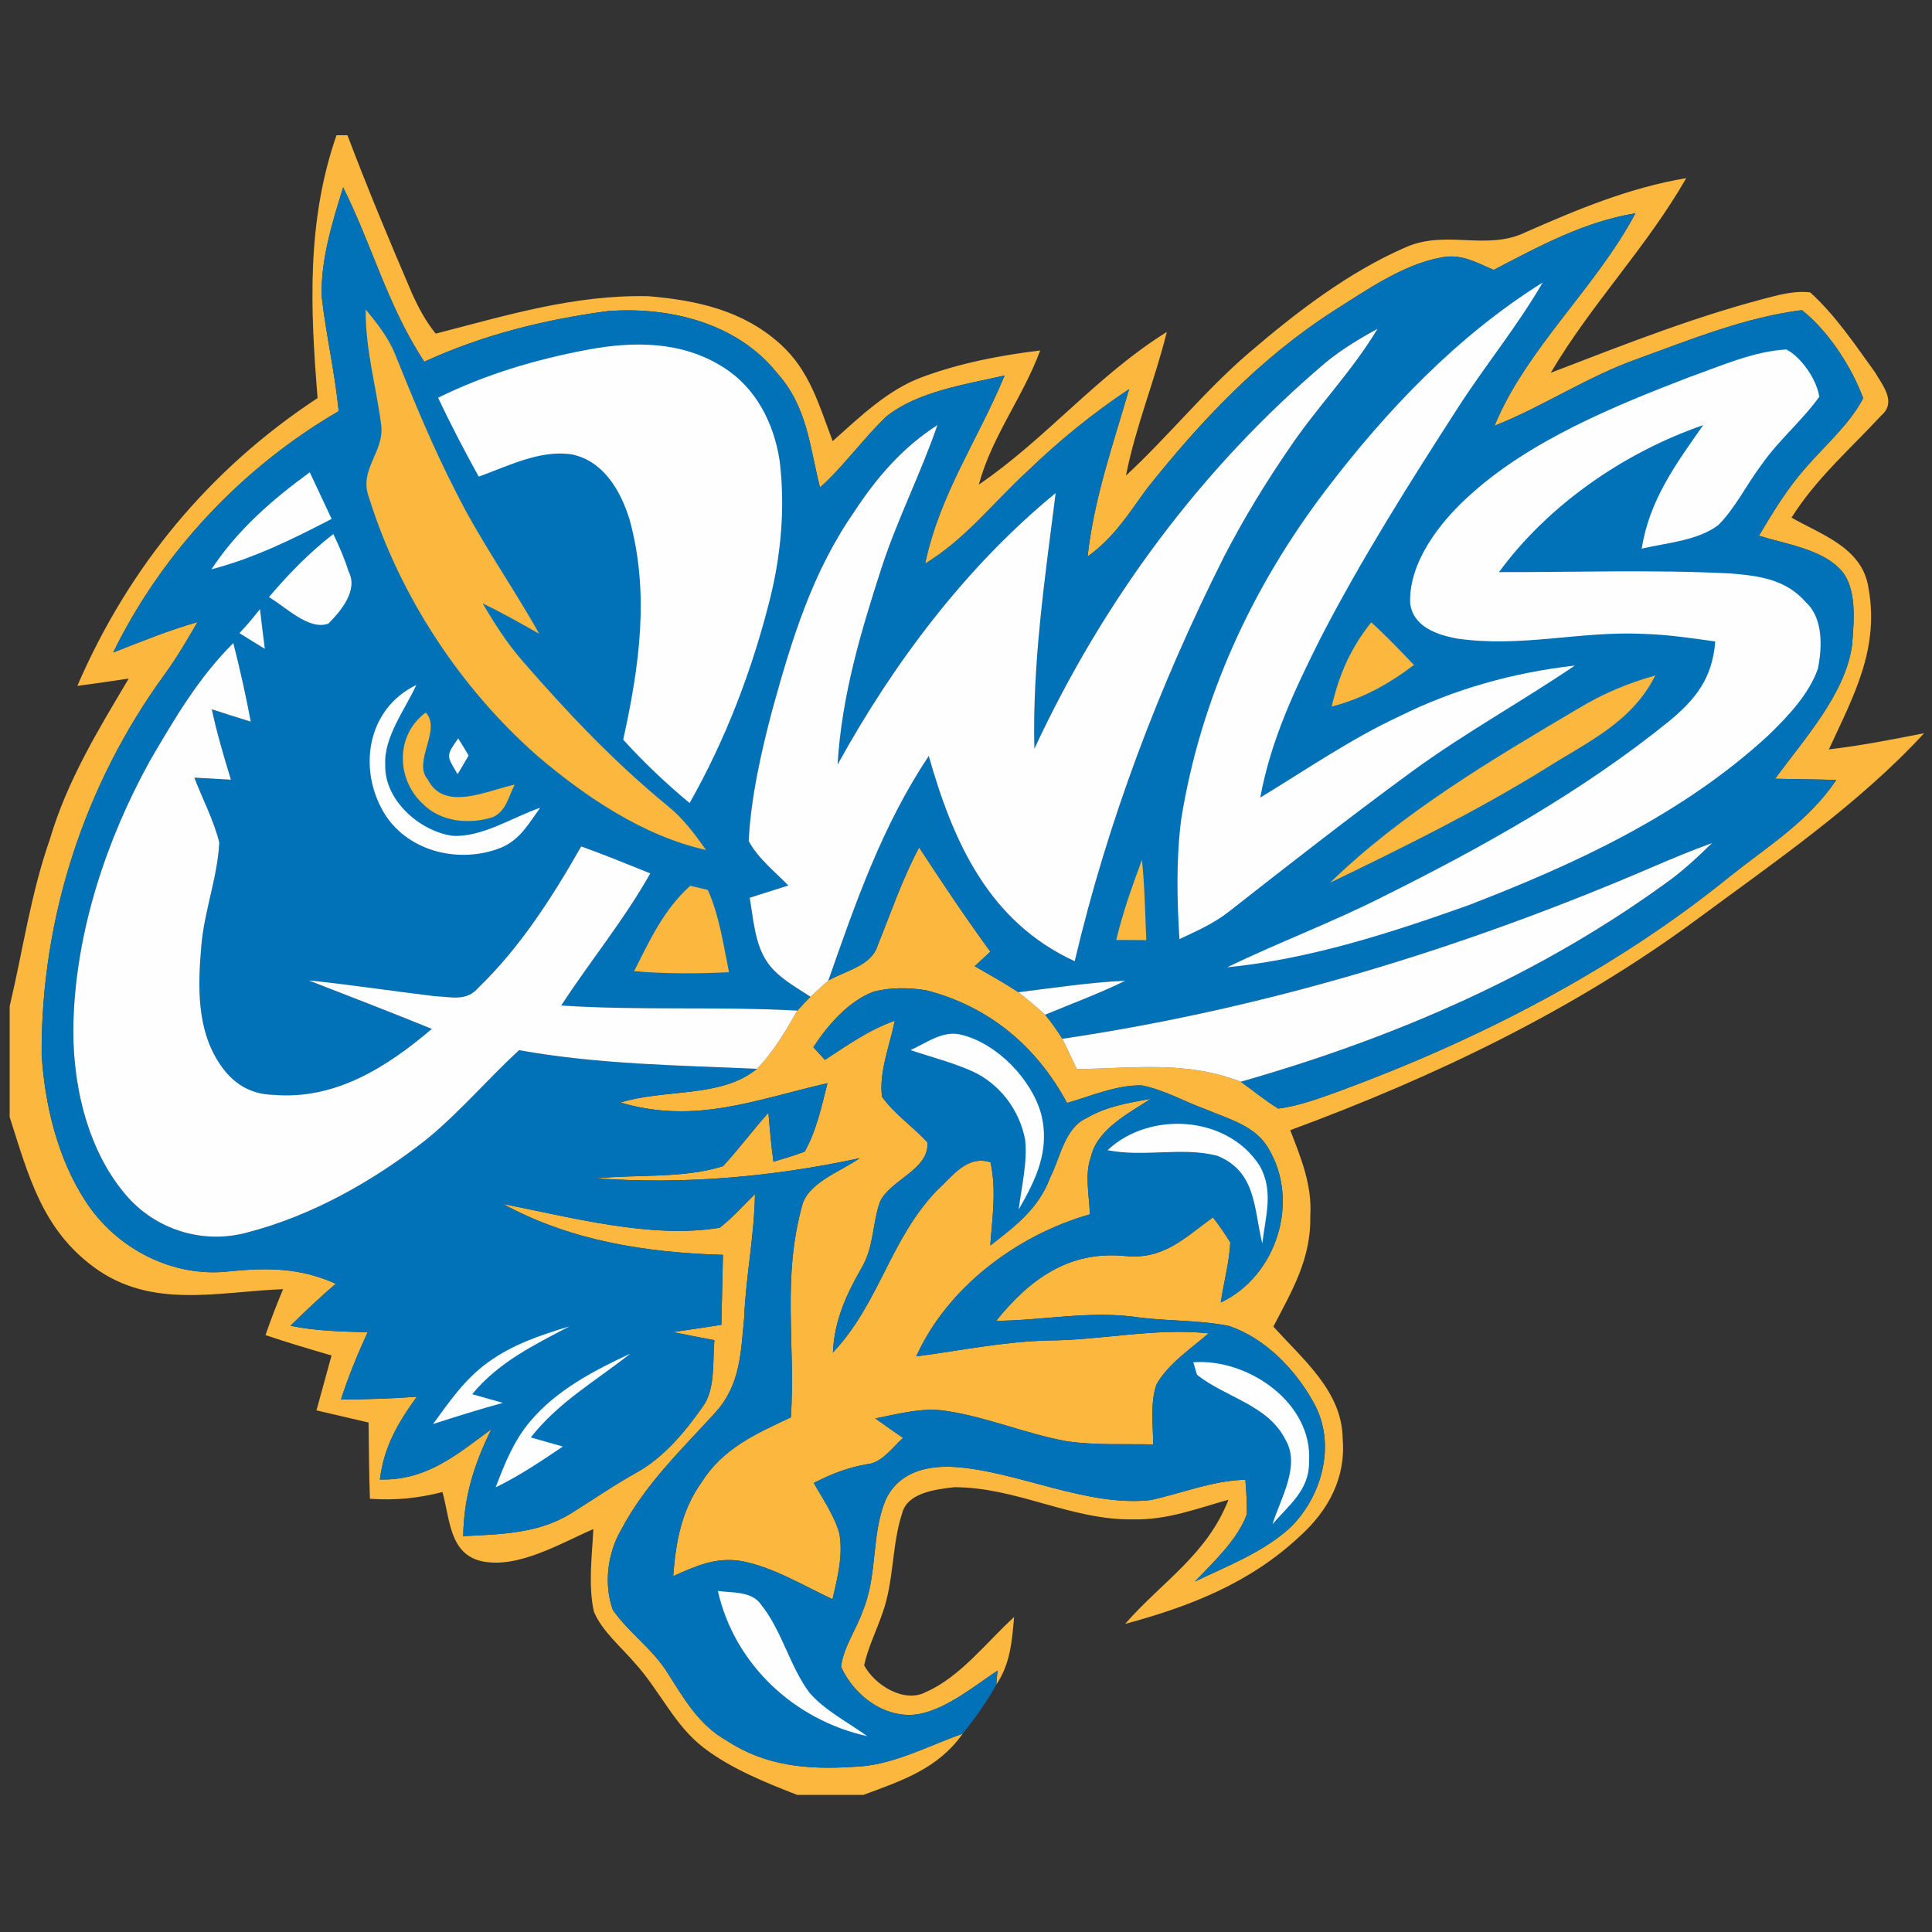 <?xml version="1.0" encoding="UTF-8"?>
<svg width="200px" height="200px" viewBox="0 0 200 200" version="1.1" xmlns="http://www.w3.org/2000/svg" xmlns:xlink="http://www.w3.org/1999/xlink">
    <rect x="0" y="0" width="200" height="200" fill="#333333" stroke="none"/>
    <!-- Generator: Sketch 54.1 (76490) - https://sketchapp.com -->
    <title>me-presque-isle</title>
    <desc>Created with Sketch.</desc>
    <g id="me-presque-isle" stroke="none" stroke-width="1" fill="none" fill-rule="evenodd">
        <g id="me-presque-isle_BGL">
            <g id="me-presque-isle" transform="translate(1, 14)">
                <path d="M33.833,0 L34.969,0 C37.057,5.515 39.322,10.952 41.648,16.361 C42.317,17.85 43.075,19.269 44.106,20.537 C51.436,18.652 58.396,16.502 66.097,16.661 C71.145,17.084 75.894,18.123 79.753,21.595 C82.837,24.361 83.78,27.938 85.198,31.665 C88,29.172 90.925,26.317 94.502,25.022 C98.449,23.568 102.529,22.784 106.678,22.282 C104.881,27.154 101.7,31.119 100.326,36.167 C107.242,31.454 112.599,24.837 119.789,20.361 C118.546,25.383 116.564,30.141 115.559,35.233 C119.974,31.145 123.674,26.493 128.247,22.564 C133.145,18.361 138.599,14.159 144.546,11.586 C148.714,9.744 152.934,12.018 156.978,10.018 C162.37,7.648 167.709,5.419 173.559,4.441 C169.419,11.665 163.744,17.445 159.533,24.59 C167.322,21.604 175.004,18.537 183.137,16.537 C184.211,16.3 185.278,16.141 186.388,16.264 C188.996,18.626 191.04,21.683 193.093,24.529 C193.894,25.903 195.357,27.621 193.762,28.996 C190.537,32.485 187.022,35.515 184.458,39.586 C187.48,41.313 191.533,42.617 192.352,46.467 C193.674,53.004 190.952,57.885 188.326,63.577 C191.648,63.189 194.907,62.546 198.185,61.903 C191.366,69.304 182.687,75.242 174.626,81.198 C161.903,90.59 147.357,97.542 132.564,102.996 C133.7,105.93 134.837,108.678 134.643,111.894 C134.731,116.273 132.775,119.595 130.819,123.322 C133.824,126.687 137.938,130 137.991,134.916 C138.344,138.969 136.511,142.361 133.577,145.013 C128.423,149.859 122.194,152.3 115.471,154.106 C119.383,149.648 123.912,146.978 126.176,141.251 C122.828,142.185 119.859,143.357 116.308,143.286 C109.841,143.383 104.282,139.956 97.78,139.956 C95.93,140.176 92.916,140.493 92.379,142.687 C91.313,145.921 91.542,149.815 90.326,153.066 C89.727,154.828 88.846,156.564 88.458,158.388 C89.533,160.441 92.634,162.379 94.89,161.137 C98.396,159.604 101.163,155.956 103.982,153.392 C103.753,155.912 103.595,158.238 102.132,160.396 L102.264,158.943 C99.841,160.546 97.145,162.793 94.282,163.41 C90.811,164.106 87.445,161.604 86.07,158.555 C86.291,156.555 87.648,154.678 88.308,152.784 C89.894,149.04 89.154,144.626 90.775,141.066 C92.159,138.37 94.978,137.692 97.806,137.859 C104.203,138.256 111.533,142.035 118.123,141.286 C121.436,140.564 124.458,139.278 127.921,139.181 C128.026,140.361 128.079,141.542 128.079,142.731 C127.128,145.392 124.617,147.692 122.696,149.718 C126.079,148.097 129.885,146.643 132.652,144.053 C135.938,140.749 137.357,135.348 134.952,131.137 C133.084,127.753 129.947,124.511 126.22,123.26 C122.987,122.608 119.586,122.793 116.308,122.3 C111.489,121.709 106.907,122.696 102.123,122.731 C105.586,118.432 109.639,115.454 115.463,116.018 C119.436,116.432 121.604,114.167 124.564,112.018 C125.207,112.855 125.806,113.718 126.361,114.617 C126.256,116.705 125.674,118.767 125.374,120.837 C131.145,118.115 133.612,110.37 130.308,104.89 C128.969,102.537 126.194,101.841 123.868,100.855 C121.665,100.062 119.507,98.811 117.207,98.361 C114.626,98.291 111.93,99.471 109.463,100.176 C106.291,94.3 101.41,90.203 94.907,88.52 C93.119,88.229 91.189,88.194 89.427,88.661 C86.819,89.648 84.678,92.132 83.198,94.405 L84.396,95.718 C86.749,94.185 88.952,92.608 91.63,91.665 C91.128,94.159 89.965,97.004 90.308,99.542 C91.551,101.295 93.551,102.67 95.004,104.247 C95.233,107.075 91.163,108.115 90.097,110.405 C89.286,112.705 89.48,115.057 88.194,117.251 C86.581,120.053 85.366,122.731 85.225,126.009 C90.018,120.952 91.145,114.256 96,109.225 C97.612,107.762 99.084,105.542 101.542,106.317 C102.167,109.278 101.718,111.965 101.515,114.934 C104.106,112.934 106.529,111.101 107.709,107.903 C108.775,105.824 109.207,102.767 111.48,101.744 C113.586,100.502 115.771,100.194 118.123,99.744 C115.797,101.304 112.573,102.872 111.912,105.824 C111.269,107.621 111.771,109.841 111.824,111.709 C104.335,113.833 97.084,119.233 93.85,126.414 C98.414,125.815 102.793,124.899 107.427,124.767 C113.066,124.749 118.458,123.436 124.123,124.026 C122.291,125.612 119.903,127.189 118.714,129.33 C118.053,131.225 118.37,133.533 118.379,135.524 C115.436,135.463 112.396,135.621 109.48,135.207 C105.278,134.458 101.11,132.661 96.855,132.044 C94.467,131.674 91.965,132.379 89.612,132.837 C90.564,133.515 91.524,134.194 92.485,134.855 C91.392,135.824 90.317,137.419 88.802,137.568 C86.775,137.912 85.075,138.581 83.242,139.515 C84.176,141.181 85.383,142.899 85.894,144.758 C86.291,147.04 85.692,149.339 85.181,151.551 C82.176,150.15 79.04,148.22 75.762,147.604 C73.128,147.154 71.013,148.123 68.687,149.163 C68.96,145.665 69.515,142.423 71.595,139.489 C73.841,135.921 77.216,134.441 80.872,132.722 C81.374,125.119 79.903,118.264 82.106,110.555 C82.899,108.326 86.15,107.198 88,105.894 C78.996,107.833 69.877,108.634 60.678,107.982 C64.96,107.559 69.744,108.018 73.85,106.722 C75.48,104.943 76.934,102.996 78.546,101.189 C78.687,102.881 78.837,104.573 79.066,106.264 C80.15,105.947 81.233,105.612 82.291,105.225 C83.507,103.101 84.062,100.485 84.661,98.132 C77.207,99.833 71.004,102.432 63.233,100.132 C67.85,98.696 73.674,99.683 77.357,96.643 C79.101,94.863 80.3,92.758 81.542,90.617 C81.974,90.123 82.423,89.648 82.899,89.181 C83.507,88.617 84.123,88.062 84.749,87.507 C86.502,86.485 89.233,85.991 89.859,83.859 C91.242,80.449 92.405,76.987 94.15,73.727 C96.537,77.383 98.952,80.996 101.524,84.52 C100.987,85.022 100.441,85.524 99.903,86.018 C101.427,86.899 102.952,87.753 104.432,88.714 C105.374,89.463 106.3,90.238 107.198,91.04 C107.841,91.841 108.432,92.67 108.978,93.533 C109.489,94.564 109.974,95.621 110.467,96.67 C116.405,96.599 121.753,95.771 127.445,97.982 C128.74,98.907 129.982,99.938 131.322,100.758 C133.48,100.493 135.612,99.683 137.648,98.952 C151.982,93.674 166.141,86.414 178.035,76.758 C182.035,73.568 186.159,71.075 189.093,66.74 C186.978,66.678 184.863,66.661 182.758,66.617 C185.7,62.581 190.07,57.815 190.731,52.749 C190.907,50.361 191.304,46.758 189.454,44.89 C187.454,42.811 183.753,42.3 181.084,41.454 C182.555,38.987 184.018,36.573 185.93,34.414 C187.885,32.15 190.502,29.885 191.877,27.225 C190.705,24.018 188.238,20.22 185.533,18.106 C179.771,18.819 174,21.154 168.546,23.137 C163.348,24.969 158.811,28.053 153.709,30.079 C157.004,22.088 164.185,15.815 168.3,8.079 C162.925,8.969 158.388,11.471 153.63,13.938 C151.771,13.163 150.264,12.22 148.159,12.661 C144.203,13.392 140.432,16.053 137.066,18.176 C129.436,23.084 123.322,29.542 117.709,36.608 C115.841,39.172 114.247,41.744 111.586,43.604 C112.256,37.577 114.211,32.062 115.885,26.282 C112.088,28.802 108.59,31.665 105.313,34.828 C101.744,38.123 98.969,41.78 94.767,44.352 C96.317,37.057 100.159,31.7 102.996,24.872 C99.013,25.78 94,26.511 90.749,29.119 C88.326,31.436 86.396,34.211 83.885,36.467 C82.784,32.079 82.573,28.088 79.401,24.564 C75.26,19.419 68.273,17.727 61.938,18.203 C55.383,19.075 48.952,20.67 42.925,23.445 C39.163,17.762 37.542,11.445 34.52,5.392 C33.41,9.004 32.167,12.943 32.308,16.749 C32.758,20.705 33.674,24.599 34.062,28.564 C24.088,34.361 15.789,43.172 10.714,53.551 C13.604,52.414 16.458,51.251 19.445,50.396 C18.396,52.211 17.339,54.018 16.106,55.727 C7.762,67.128 3.225,81.057 3.313,95.189 C3.639,100.361 4.952,105.859 7.797,110.256 C10.969,115.242 16.916,118.344 22.846,117.595 C26.784,117.216 30.07,117.242 33.762,118.89 C32.141,120.282 30.59,121.753 29.066,123.242 C31.709,123.789 34.37,123.841 37.057,123.912 C36.018,126.185 35.066,128.485 34.3,130.872 C36.925,130.872 39.533,130.775 42.15,130.59 C40.194,133.295 38.749,135.753 38.326,139.154 C43.137,139.286 46.238,136.626 49.868,133.947 C48.079,137.586 47.013,140.934 46.952,145.022 C50.793,144.828 54.731,144.767 58.106,142.67 C60.37,141.26 62.564,139.736 64.907,138.432 C67.7,136.89 69.947,134.194 71.753,131.604 C73.084,129.806 72.758,126.881 72.952,124.731 C71.524,124.467 70.097,124.194 68.67,123.894 C70.335,123.648 72.009,123.41 73.674,123.145 C73.727,120.731 73.789,118.317 73.841,115.903 C65.903,115.665 58.132,114.476 51.075,110.634 C58.062,112 66.414,114.273 73.507,113.093 C74.828,112.07 75.956,110.775 77.154,109.612 C77.093,113.93 76.203,118.141 76.035,122.449 C75.683,126.044 75.648,129.304 73.119,132.15 C69.551,136.079 65.841,139.568 63.313,144.344 C61.894,146.758 61.48,150.009 62.441,152.652 C64.088,155.031 66.537,156.661 68.097,159.163 C69.859,161.921 71.322,164.555 74.291,166.229 C78.256,168.819 82.643,169.207 87.26,168.907 C91.286,168.819 94.89,166.802 98.661,165.471 C96.088,169.11 92.37,170.326 88.379,171.806 L81.524,171.806 C78.22,170.52 74.661,169.084 71.833,166.916 C68.802,164.59 67.348,161.066 64.722,158.159 C63.313,156.511 61.339,154.872 60.485,152.855 C59.868,150.123 60.291,147.075 60.423,144.291 C57.048,145.753 52.599,148.432 48.846,147.612 C45.489,146.846 45.577,143.145 44.802,140.458 C42.211,141.11 39.956,141.33 37.295,141.154 C37.198,138.52 37.189,135.894 37.154,133.26 C35.357,132.837 33.559,132.423 31.762,132 C32.273,130.106 32.811,128.211 33.322,126.317 C31.031,125.656 28.74,124.969 26.485,124.211 C27.031,122.599 27.656,121.022 28.3,119.454 C21.559,119.718 14.705,121.551 8.775,117.216 C3.348,113.251 1.947,107.7 2.84217094e-14,101.63 L2.84217094e-14,90.167 C1.392,84.291 2.176,78.555 4.167,72.863 C5.956,66.819 9.137,61.604 12.326,56.247 C10.555,56.511 8.775,56.767 7.004,57.004 C12.335,44.678 20.652,34.599 31.877,27.207 C31.119,17.93 30.731,8.943 33.833,0 Z" id="Shape" fill="#FBB73E" fill-rule="nonzero"></path>
                <path d="M34.52,5.392 C37.542,11.445 39.163,17.762 42.925,23.445 C48.952,20.67 55.383,19.075 61.938,18.203 C68.273,17.727 75.26,19.419 79.401,24.564 C82.573,28.088 82.784,32.079 83.885,36.467 C86.396,34.211 88.326,31.436 90.749,29.119 C94,26.511 99.013,25.78 102.996,24.872 C100.159,31.7 96.317,37.057 94.767,44.352 C98.969,41.78 101.744,38.123 105.313,34.828 C108.59,31.665 112.088,28.802 115.885,26.282 C114.211,32.062 112.256,37.577 111.586,43.604 C114.247,41.744 115.841,39.172 117.709,36.608 C123.322,29.542 129.436,23.084 137.066,18.176 C140.432,16.053 144.203,13.392 148.159,12.661 C150.264,12.22 151.771,13.163 153.63,13.938 C158.388,11.471 162.925,8.969 168.3,8.079 C164.185,15.815 157.004,22.088 153.709,30.079 C158.811,28.053 163.348,24.969 168.546,23.137 C174,21.154 179.771,18.819 185.533,18.106 C188.238,20.22 190.705,24.018 191.877,27.225 C190.502,29.885 187.885,32.15 185.93,34.414 C184.018,36.573 182.555,38.987 181.084,41.454 C183.753,42.3 187.454,42.811 189.454,44.89 C191.304,46.758 190.907,50.361 190.731,52.749 C190.07,57.815 185.7,62.581 182.758,66.617 C184.863,66.661 186.978,66.678 189.093,66.74 C186.159,71.075 182.035,73.568 178.035,76.758 C166.141,86.414 151.982,93.674 137.648,98.952 C135.612,99.683 133.48,100.493 131.322,100.758 C129.982,99.938 128.74,98.907 127.445,97.982 C143.463,93.401 158.634,86.863 172.097,76.943 C173.568,75.824 174.916,74.564 176.229,73.269 C174.141,74.035 172.088,74.881 170.044,75.762 C150.493,84.167 130.053,90.423 108.978,93.533 C108.432,92.67 107.841,91.841 107.198,91.04 C109.974,89.885 112.784,88.855 115.489,87.524 C111.771,87.7 108.123,88.256 104.432,88.714 C102.952,87.753 101.427,86.899 99.903,86.018 C100.441,85.524 100.987,85.022 101.524,84.52 C98.952,80.996 96.537,77.383 94.15,73.727 C92.405,76.987 91.242,80.449 89.859,83.859 C89.233,85.991 86.502,86.485 84.749,87.507 C87.595,79.366 90.326,71.498 95.145,64.256 C97.665,73.163 101.366,81.427 110.256,85.507 C113.674,70.987 118.987,57.004 125.683,43.683 C127.736,39.7 130.079,35.868 132.617,32.185 C135.471,27.991 138.987,24.414 141.604,20.035 C139.744,21.048 137.938,22.141 136.291,23.48 C123.374,34.414 113.207,48.176 106.079,63.507 C105.868,54.581 107.172,45.859 108.282,37.04 C99.004,44.643 91.471,54.67 85.709,65.145 C86.141,57.956 88.123,51.366 90.335,44.546 C91.974,39.586 94.352,34.934 96.044,30 C92.449,32.308 89.753,35.427 87.436,38.969 C83.075,45.233 80.969,52.194 78.952,59.471 C77.789,63.894 76.74,68.485 76.502,73.057 C77.445,74.837 79.216,76.238 80.608,77.665 C79.278,78.088 77.947,78.511 76.608,78.934 C76.987,81.101 77.128,83.639 78.361,85.498 C79.383,87.11 81.339,88.15 82.899,89.181 C82.423,89.648 81.974,90.123 81.542,90.617 C73.401,90.167 65.242,90.626 57.101,90.088 C60.115,85.454 63.604,81.242 66.317,76.414 C63.947,75.454 61.577,74.485 59.163,73.621 C56.238,78.775 52.837,84.088 48.555,88.211 C47.286,89.709 45.78,89.189 44.053,89.128 C39.683,88.608 35.33,87.938 30.952,87.489 C35.207,89.145 39.471,90.784 43.7,92.511 C39.066,96.467 33.692,99.877 27.33,99.339 C24.934,99.286 23.154,98.194 21.824,96.247 C19.339,92.652 19.48,88.079 19.841,83.921 C20.141,80.308 21.524,76.811 21.7,73.216 C21.128,70.907 19.965,68.722 19.119,66.502 C20.379,66.573 21.648,66.643 22.907,66.714 C22.167,64.308 21.454,61.894 20.925,59.427 C22.273,59.859 23.612,60.291 24.96,60.705 C24.449,57.974 23.841,55.269 23.154,52.564 C19.559,56.141 17.066,60.396 14.529,64.74 C10.026,72.89 6.907,82.282 6.608,91.63 C6.405,97.789 7.894,104.819 11.965,109.621 C15.013,113.278 19.982,114.855 24.59,113.586 C31.339,111.841 37.7,108.229 43.154,103.947 C46.581,101.145 49.463,97.727 52.731,94.714 C60.916,96.185 69.093,96.273 77.357,96.643 C73.674,99.683 67.85,98.696 63.233,100.132 C71.004,102.432 77.207,99.833 84.661,98.132 C84.062,100.485 83.507,103.101 82.291,105.225 C81.233,105.612 80.15,105.947 79.066,106.264 C78.837,104.573 78.687,102.881 78.546,101.189 C76.934,102.996 75.48,104.943 73.85,106.722 C69.744,108.018 64.96,107.559 60.678,107.982 C69.877,108.634 78.996,107.833 88,105.894 C86.15,107.198 82.899,108.326 82.106,110.555 C79.903,118.264 81.374,125.119 80.872,132.722 C77.216,134.441 73.841,135.921 71.595,139.489 C69.515,142.423 68.96,145.665 68.687,149.163 C71.013,148.123 73.128,147.154 75.762,147.604 C79.04,148.22 82.176,150.15 85.181,151.551 C85.692,149.339 86.291,147.04 85.894,144.758 C85.383,142.899 84.176,141.181 83.242,139.515 C85.075,138.581 86.775,137.912 88.802,137.568 C90.317,137.419 91.392,135.824 92.485,134.855 C91.524,134.194 90.564,133.515 89.612,132.837 C91.965,132.379 94.467,131.674 96.855,132.044 C101.11,132.661 105.278,134.458 109.48,135.207 C112.396,135.621 115.436,135.463 118.379,135.524 C118.37,133.533 118.053,131.225 118.714,129.33 C119.903,127.189 122.291,125.612 124.123,124.026 C118.458,123.436 113.066,124.749 107.427,124.767 C102.793,124.899 98.414,125.815 93.85,126.414 C97.084,119.233 104.335,113.833 111.824,111.709 C111.771,109.841 111.269,107.621 111.912,105.824 C112.573,102.872 115.797,101.304 118.123,99.744 C115.771,100.194 113.586,100.502 111.48,101.744 C109.207,102.767 108.775,105.824 107.709,107.903 C106.529,111.101 104.106,112.934 101.515,114.934 C101.718,111.965 102.167,109.278 101.542,106.317 C99.084,105.542 97.612,107.762 96,109.225 C91.145,114.256 90.018,120.952 85.225,126.009 C85.366,122.731 86.581,120.053 88.194,117.251 C89.48,115.057 89.286,112.705 90.097,110.405 C91.163,108.115 95.233,107.075 95.004,104.247 C93.551,102.67 91.551,101.295 90.308,99.542 C89.965,97.004 91.128,94.159 91.63,91.665 C88.952,92.608 86.749,94.185 84.396,95.718 L83.198,94.405 C84.678,92.132 86.819,89.648 89.427,88.661 C91.189,88.194 93.119,88.229 94.907,88.52 C101.41,90.203 106.291,94.3 109.463,100.176 C111.93,99.471 114.626,98.291 117.207,98.361 C119.507,98.811 121.665,100.062 123.868,100.855 C126.194,101.841 128.969,102.537 130.308,104.89 C133.612,110.37 131.145,118.115 125.374,120.837 C125.674,118.767 126.256,116.705 126.361,114.617 C125.806,113.718 125.207,112.855 124.564,112.018 C121.604,114.167 119.436,116.432 115.463,116.018 C109.639,115.454 105.586,118.432 102.123,122.731 C106.907,122.696 111.489,121.709 116.308,122.3 C119.586,122.793 122.987,122.608 126.22,123.26 C129.947,124.511 133.084,127.753 134.952,131.137 C137.357,135.348 135.938,140.749 132.652,144.053 C129.885,146.643 126.079,148.097 122.696,149.718 C124.617,147.692 127.128,145.392 128.079,142.731 C128.079,141.542 128.026,140.361 127.921,139.181 C124.458,139.278 121.436,140.564 118.123,141.286 C111.533,142.035 104.203,138.256 97.806,137.859 C94.978,137.692 92.159,138.37 90.775,141.066 C89.154,144.626 89.894,149.04 88.308,152.784 C87.648,154.678 86.291,156.555 86.07,158.555 C87.445,161.604 90.811,164.106 94.282,163.41 C97.145,162.793 99.841,160.546 102.264,158.943 L102.132,160.396 C101.154,162.194 99.93,163.868 98.661,165.471 C94.89,166.802 91.286,168.819 87.26,168.907 C82.643,169.207 78.256,168.819 74.291,166.229 C71.322,164.555 69.859,161.921 68.097,159.163 C66.537,156.661 64.088,155.031 62.441,152.652 C61.48,150.009 61.894,146.758 63.313,144.344 C65.841,139.568 69.551,136.079 73.119,132.15 C75.648,129.304 75.683,126.044 76.035,122.449 C76.203,118.141 77.093,113.93 77.154,109.612 C75.956,110.775 74.828,112.07 73.507,113.093 C66.414,114.273 58.062,112 51.075,110.634 C58.132,114.476 65.903,115.665 73.841,115.903 C73.789,118.317 73.727,120.731 73.674,123.145 C72.009,123.41 70.335,123.648 68.67,123.894 C70.097,124.194 71.524,124.467 72.952,124.731 C72.758,126.881 73.084,129.806 71.753,131.604 C69.947,134.194 67.7,136.89 64.907,138.432 C62.564,139.736 60.37,141.26 58.106,142.67 C54.731,144.767 50.793,144.828 46.952,145.022 C47.013,140.934 48.079,137.586 49.868,133.947 C46.238,136.626 43.137,139.286 38.326,139.154 C38.749,135.753 40.194,133.295 42.15,130.59 C39.533,130.775 36.925,130.872 34.3,130.872 C35.066,128.485 36.018,126.185 37.057,123.912 C34.37,123.841 31.709,123.789 29.066,123.242 C30.59,121.753 32.141,120.282 33.762,118.89 C30.07,117.242 26.784,117.216 22.846,117.595 C16.916,118.344 10.969,115.242 7.797,110.256 C4.952,105.859 3.639,100.361 3.313,95.189 C3.225,81.057 7.762,67.128 16.106,55.727 C17.339,54.018 18.396,52.211 19.445,50.396 C16.458,51.251 13.604,52.414 10.714,53.551 C15.789,43.172 24.088,34.361 34.062,28.564 C33.674,24.599 32.758,20.705 32.308,16.749 C32.167,12.943 33.41,9.004 34.52,5.392 Z" id="Shape" fill="#0171B8" fill-rule="nonzero"></path>
                <path d="M158.696,15.251 C156.07,19.789 152.714,23.859 149.877,28.282 C144.899,36.009 139.938,43.859 135.718,52.026 C133.031,57.383 130.546,62.626 129.463,68.564 C134.238,65.674 138.775,62.52 143.85,60.159 C149.568,57.313 155.692,55.621 162.026,54.899 C156.467,58.67 150.599,61.894 145.163,65.868 C138.722,70.581 132.467,75.471 126.194,80.388 C124.617,81.621 122.89,82.37 121.093,83.216 C120.846,79.084 120.749,75.004 121.269,70.872 C123.26,58.37 128.617,46.749 136.264,36.714 C142.485,28.529 149.921,20.714 158.696,15.251 Z" id="Shape" fill="#FEFEFF" fill-rule="nonzero"></path>
                <path d="M36.855,18.035 C38.062,19.507 39.225,20.96 39.93,22.749 C41.841,27.471 43.762,32.185 46.097,36.722 C48.661,41.921 51.991,46.555 54.819,51.612 C52.89,50.511 50.969,49.427 48.969,48.467 C50.185,50.546 51.48,52.573 53.066,54.396 C57.736,59.771 62.546,64.855 68.053,69.374 C69.683,70.67 70.89,72.3 72.088,73.991 C65.639,72.555 59.63,68.511 54.661,64.273 C46.687,57.286 40.379,47.692 37.216,37.559 C36.07,34.59 38.819,32.855 38.458,29.974 C37.938,25.965 36.811,22.132 36.855,18.035 Z" id="Shape" fill="#FBB73E" fill-rule="nonzero"></path>
                <path d="M141.604,20.035 C138.987,24.414 135.471,27.991 132.617,32.185 C130.079,35.868 127.736,39.7 125.683,43.683 C118.987,57.004 113.674,70.987 110.256,85.507 C101.366,81.427 97.665,73.163 95.145,64.256 C90.326,71.498 87.595,79.366 84.749,87.507 C84.123,88.062 83.507,88.617 82.899,89.181 C81.339,88.15 79.383,87.11 78.361,85.498 C77.128,83.639 76.987,81.101 76.608,78.934 C77.947,78.511 79.278,78.088 80.608,77.665 C79.216,76.238 77.445,74.837 76.502,73.057 C76.74,68.485 77.789,63.894 78.952,59.471 C80.969,52.194 83.075,45.233 87.436,38.969 C89.753,35.427 92.449,32.308 96.044,30 C94.352,34.934 91.974,39.586 90.335,44.546 C88.123,51.366 86.141,57.956 85.709,65.145 C91.471,54.67 99.004,44.643 108.282,37.04 C107.172,45.859 105.868,54.581 106.079,63.507 C113.207,48.176 123.374,34.414 136.291,23.48 C137.938,22.141 139.744,21.048 141.604,20.035 Z" id="Shape" fill="#FEFEFF" fill-rule="nonzero"></path>
                <path d="M73.806,23.974 C77.251,26.115 79.11,29.78 79.709,33.7 C80.291,38.458 79.868,43.339 78.714,47.982 C76.863,55.357 74.141,62.511 70.388,69.128 C67.93,67.093 65.665,64.934 63.515,62.573 C65.181,54.996 66.273,47.419 64.176,39.797 C63.269,36.828 61.48,33.709 58.194,33.04 C54.925,32.529 51.586,34.256 48.555,35.339 C47.075,32.652 45.656,29.947 44.352,27.172 C49.269,24.749 54.493,23.198 59.868,22.194 C64.643,21.304 69.568,21.322 73.806,23.974 Z" id="Shape" fill="#FEFEFF" fill-rule="nonzero"></path>
                <path d="M183.93,22.176 C185.489,22.996 187.084,25.322 187.33,27.075 C185.533,29.577 183.119,31.568 181.348,34.115 C179.824,36.123 178.661,38.564 176.89,40.344 C174.784,41.965 171.48,42.203 168.952,42.793 C169.736,37.771 172.485,34.044 175.313,30.009 C167.172,32.819 159.278,38.247 154.176,45.225 C162.097,45.242 170.097,44.96 178.009,45.357 C181.04,45.595 183.859,45.938 185.965,48.37 C187.753,50.018 187.63,53.04 187.189,55.216 C186.264,57.894 184.009,60.238 182,62.176 C173.128,70.326 162.194,75.392 151.057,79.692 C143.04,82.555 134.537,85.304 126.035,86.132 C131.374,83.551 136.934,81.48 142.22,78.793 C152.502,73.683 162.775,67.938 171.727,60.705 C174.573,58.361 176.256,56.211 176.564,52.405 C174.106,52.062 171.656,51.692 169.172,51.621 C162.52,51.295 156.546,53.075 149.771,52.097 C147.7,51.692 145.278,50.863 144.978,48.441 C144.828,44.211 148.035,40.088 151.031,37.374 C157.286,31.63 166.123,28.018 173.974,25.004 C177.145,23.885 180.555,22.352 183.93,22.176 Z" id="Shape" fill="#FEFEFF" fill-rule="nonzero"></path>
                <path d="M31.066,34.89 C31.833,36.493 32.564,38.115 33.33,39.718 C29.278,41.824 25.322,43.771 20.89,44.934 C23.568,40.872 27.163,37.736 31.066,34.89 Z" id="Shape" fill="#FEFEFF" fill-rule="nonzero"></path>
                <path d="M33.507,41.286 C34.106,42.555 34.67,43.815 35.084,45.154 C36.106,47.093 34.308,49.233 32.996,50.555 C30.969,51.313 28.493,48.749 26.837,47.815 C28.863,45.436 31.022,43.198 33.507,41.286 Z" id="Shape" fill="#FEFEFF" fill-rule="nonzero"></path>
                <path d="M25.912,49.057 C26.07,50.423 26.238,51.797 26.414,53.163 C25.533,52.634 24.661,52.088 23.789,51.542 C24.537,50.74 25.242,49.921 25.912,49.057 Z" id="Shape" fill="#FEFEFF" fill-rule="nonzero"></path>
                <path d="M140.952,50.423 C142.493,51.824 143.938,53.33 145.374,54.837 C142.705,56.846 140.106,58.291 136.855,59.145 C137.639,55.789 138.793,53.137 140.952,50.423 Z" id="Shape" fill="#FBB73E" fill-rule="nonzero"></path>
                <path d="M23.154,52.564 C23.841,55.269 24.449,57.974 24.96,60.705 C23.612,60.291 22.273,59.859 20.925,59.427 C21.454,61.894 22.167,64.308 22.907,66.714 C21.648,66.643 20.379,66.573 19.119,66.502 C19.965,68.722 21.128,70.907 21.7,73.216 C21.524,76.811 20.141,80.308 19.841,83.921 C19.48,88.079 19.339,92.652 21.824,96.247 C23.154,98.194 24.934,99.286 27.33,99.339 C33.692,99.877 39.066,96.467 43.7,92.511 C39.471,90.784 35.207,89.145 30.952,87.489 C35.33,87.938 39.683,88.608 44.053,89.128 C45.78,89.189 47.286,89.709 48.555,88.211 C52.837,84.088 56.238,78.775 59.163,73.621 C61.577,74.485 63.947,75.454 66.317,76.414 C63.604,81.242 60.115,85.454 57.101,90.088 C65.242,90.626 73.401,90.167 81.542,90.617 C80.3,92.758 79.101,94.863 77.357,96.643 C69.093,96.273 60.916,96.185 52.731,94.714 C49.463,97.727 46.581,101.145 43.154,103.947 C37.7,108.229 31.339,111.841 24.59,113.586 C19.982,114.855 15.013,113.278 11.965,109.621 C7.894,104.819 6.405,97.789 6.608,91.63 C6.907,82.282 10.026,72.89 14.529,64.74 C17.066,60.396 19.559,56.141 23.154,52.564 Z" id="Shape" fill="#FEFEFF" fill-rule="nonzero"></path>
                <path d="M170.361,55.921 C167.894,60.811 163.374,62.775 158.96,65.577 C151.797,70.009 144.273,73.718 136.696,77.374 C144.106,70.15 153.551,64.564 162.423,59.322 C164.943,57.797 167.524,56.722 170.361,55.921 Z" id="Shape" fill="#FBB73E" fill-rule="nonzero"></path>
                <path d="M42.097,56.907 C40.934,59.454 38.722,62.3 38.881,65.163 C38.767,68.811 42.423,72.035 45.824,72.52 C48.855,72.722 52.079,70.59 54.916,69.621 C53.736,71.251 52.846,72.907 50.907,73.736 C46.722,75.427 41.436,74.273 38.89,70.37 C35.991,65.771 36.925,59.41 42.097,56.907 Z" id="Shape" fill="#FEFEFF" fill-rule="nonzero"></path>
                <path d="M43.075,59.762 C44.749,61.542 41.674,64.872 43.286,66.696 C44.996,70.106 49.551,67.78 52.282,67.225 C51.63,68.485 51.41,69.93 50.053,70.581 C47.577,71.374 44.608,71.11 42.714,69.163 C39.991,66.59 39.956,62.044 43.075,59.762 Z" id="Shape" fill="#FBB73E" fill-rule="nonzero"></path>
                <path d="M46.432,62.441 C46.802,63.022 47.163,63.612 47.507,64.211 C47.137,64.863 46.758,65.507 46.37,66.141 C45.242,64.22 45.128,64.3 46.432,62.441 Z" id="Shape" fill="#FEFEFF" fill-rule="nonzero"></path>
                <path d="M176.229,73.269 C174.916,74.564 173.568,75.824 172.097,76.943 C158.634,86.863 143.463,93.401 127.445,97.982 C121.753,95.771 116.405,96.599 110.467,96.67 C109.974,95.621 109.489,94.564 108.978,93.533 C130.053,90.423 150.493,84.167 170.044,75.762 C172.088,74.881 174.141,74.035 176.229,73.269 Z" id="Shape" fill="#FEFEFF" fill-rule="nonzero"></path>
                <path d="M117.216,74.996 C117.498,77.753 117.542,80.546 117.665,83.322 C116.626,83.313 115.586,83.313 114.555,83.304 C115.225,80.467 116.211,77.727 117.216,74.996 Z" id="Shape" fill="#FBB73E" fill-rule="nonzero"></path>
                <path d="M70.449,77.692 L72.273,78.123 C73.454,80.749 73.894,83.833 74.467,86.643 C71.181,86.802 67.912,86.819 64.643,86.537 C66.291,83.286 67.692,80.194 70.449,77.692 Z" id="Shape" fill="#FBB73E" fill-rule="nonzero"></path>
                <path d="M115.489,87.524 C112.784,88.855 109.974,89.885 107.198,91.04 C106.3,90.238 105.374,89.463 104.432,88.714 C108.123,88.256 111.771,87.7 115.489,87.524 Z" id="Shape" fill="#FEFEFF" fill-rule="nonzero"></path>
                <path d="M98.626,93.145 C102.264,94.079 105.797,97.744 106.784,101.339 C107.709,105.084 106.264,108.062 104.458,111.207 C104.74,108.863 105.383,106.317 105.119,103.965 C104.537,100.899 102.485,98.185 99.639,96.89 C97.595,95.982 95.374,95.419 93.26,94.705 C94.978,93.938 96.661,92.581 98.626,93.145 Z" id="Shape" fill="#FEFEFF" fill-rule="nonzero"></path>
                <path d="M129.41,106.696 C130.89,109.339 129.982,111.965 129.674,114.731 C128.784,111.084 129.057,107.278 125.004,105.639 C121.374,104.705 117.41,105.815 113.656,105.066 C118.053,100.943 126.097,101.489 129.41,106.696 Z" id="Shape" fill="#FEFEFF" fill-rule="nonzero"></path>
                <path d="M57.947,123.304 C54.22,125.269 50.626,127.004 47.877,130.326 C48.934,130.626 49.991,130.925 51.057,131.225 C48.626,131.885 46.22,132.643 43.824,133.419 C45.533,131.093 47.075,128.811 49.454,127.075 C52.044,125.181 54.899,124.229 57.947,123.304 Z" id="Shape" fill="#FEFEFF" fill-rule="nonzero"></path>
                <path d="M64.247,126.132 C60.67,128.96 56.819,131.137 53.947,134.802 C55.057,135.128 56.167,135.436 57.269,135.744 C55.013,137.26 52.775,138.775 50.317,139.965 C51.251,137.498 52.176,135.163 53.903,133.119 C56.581,129.93 60.52,127.85 64.247,126.132 Z" id="Shape" fill="#FEFEFF" fill-rule="nonzero"></path>
                <path d="M122.529,127.022 C128.194,126.599 134.925,131.233 134.511,137.33 C134.555,140.22 132.467,141.78 130.731,143.771 C131.568,141.101 133.665,137.709 132.062,135.022 C130.256,131.419 125.85,130.661 122.916,128.317 L122.529,127.022 Z" id="Shape" fill="#FEFEFF" fill-rule="nonzero"></path>
                <path d="M73.313,150.696 C74.846,150.907 76.855,150.696 77.815,152.15 C79.938,154.793 80.784,158.564 82.811,161.251 C84.414,163.093 86.811,164.3 88.775,165.727 C81.225,164.053 75.04,158.308 73.313,150.696 Z" id="Shape" fill="#FEFEFF" fill-rule="nonzero"></path>
            </g>
        </g>
    </g>
</svg>
